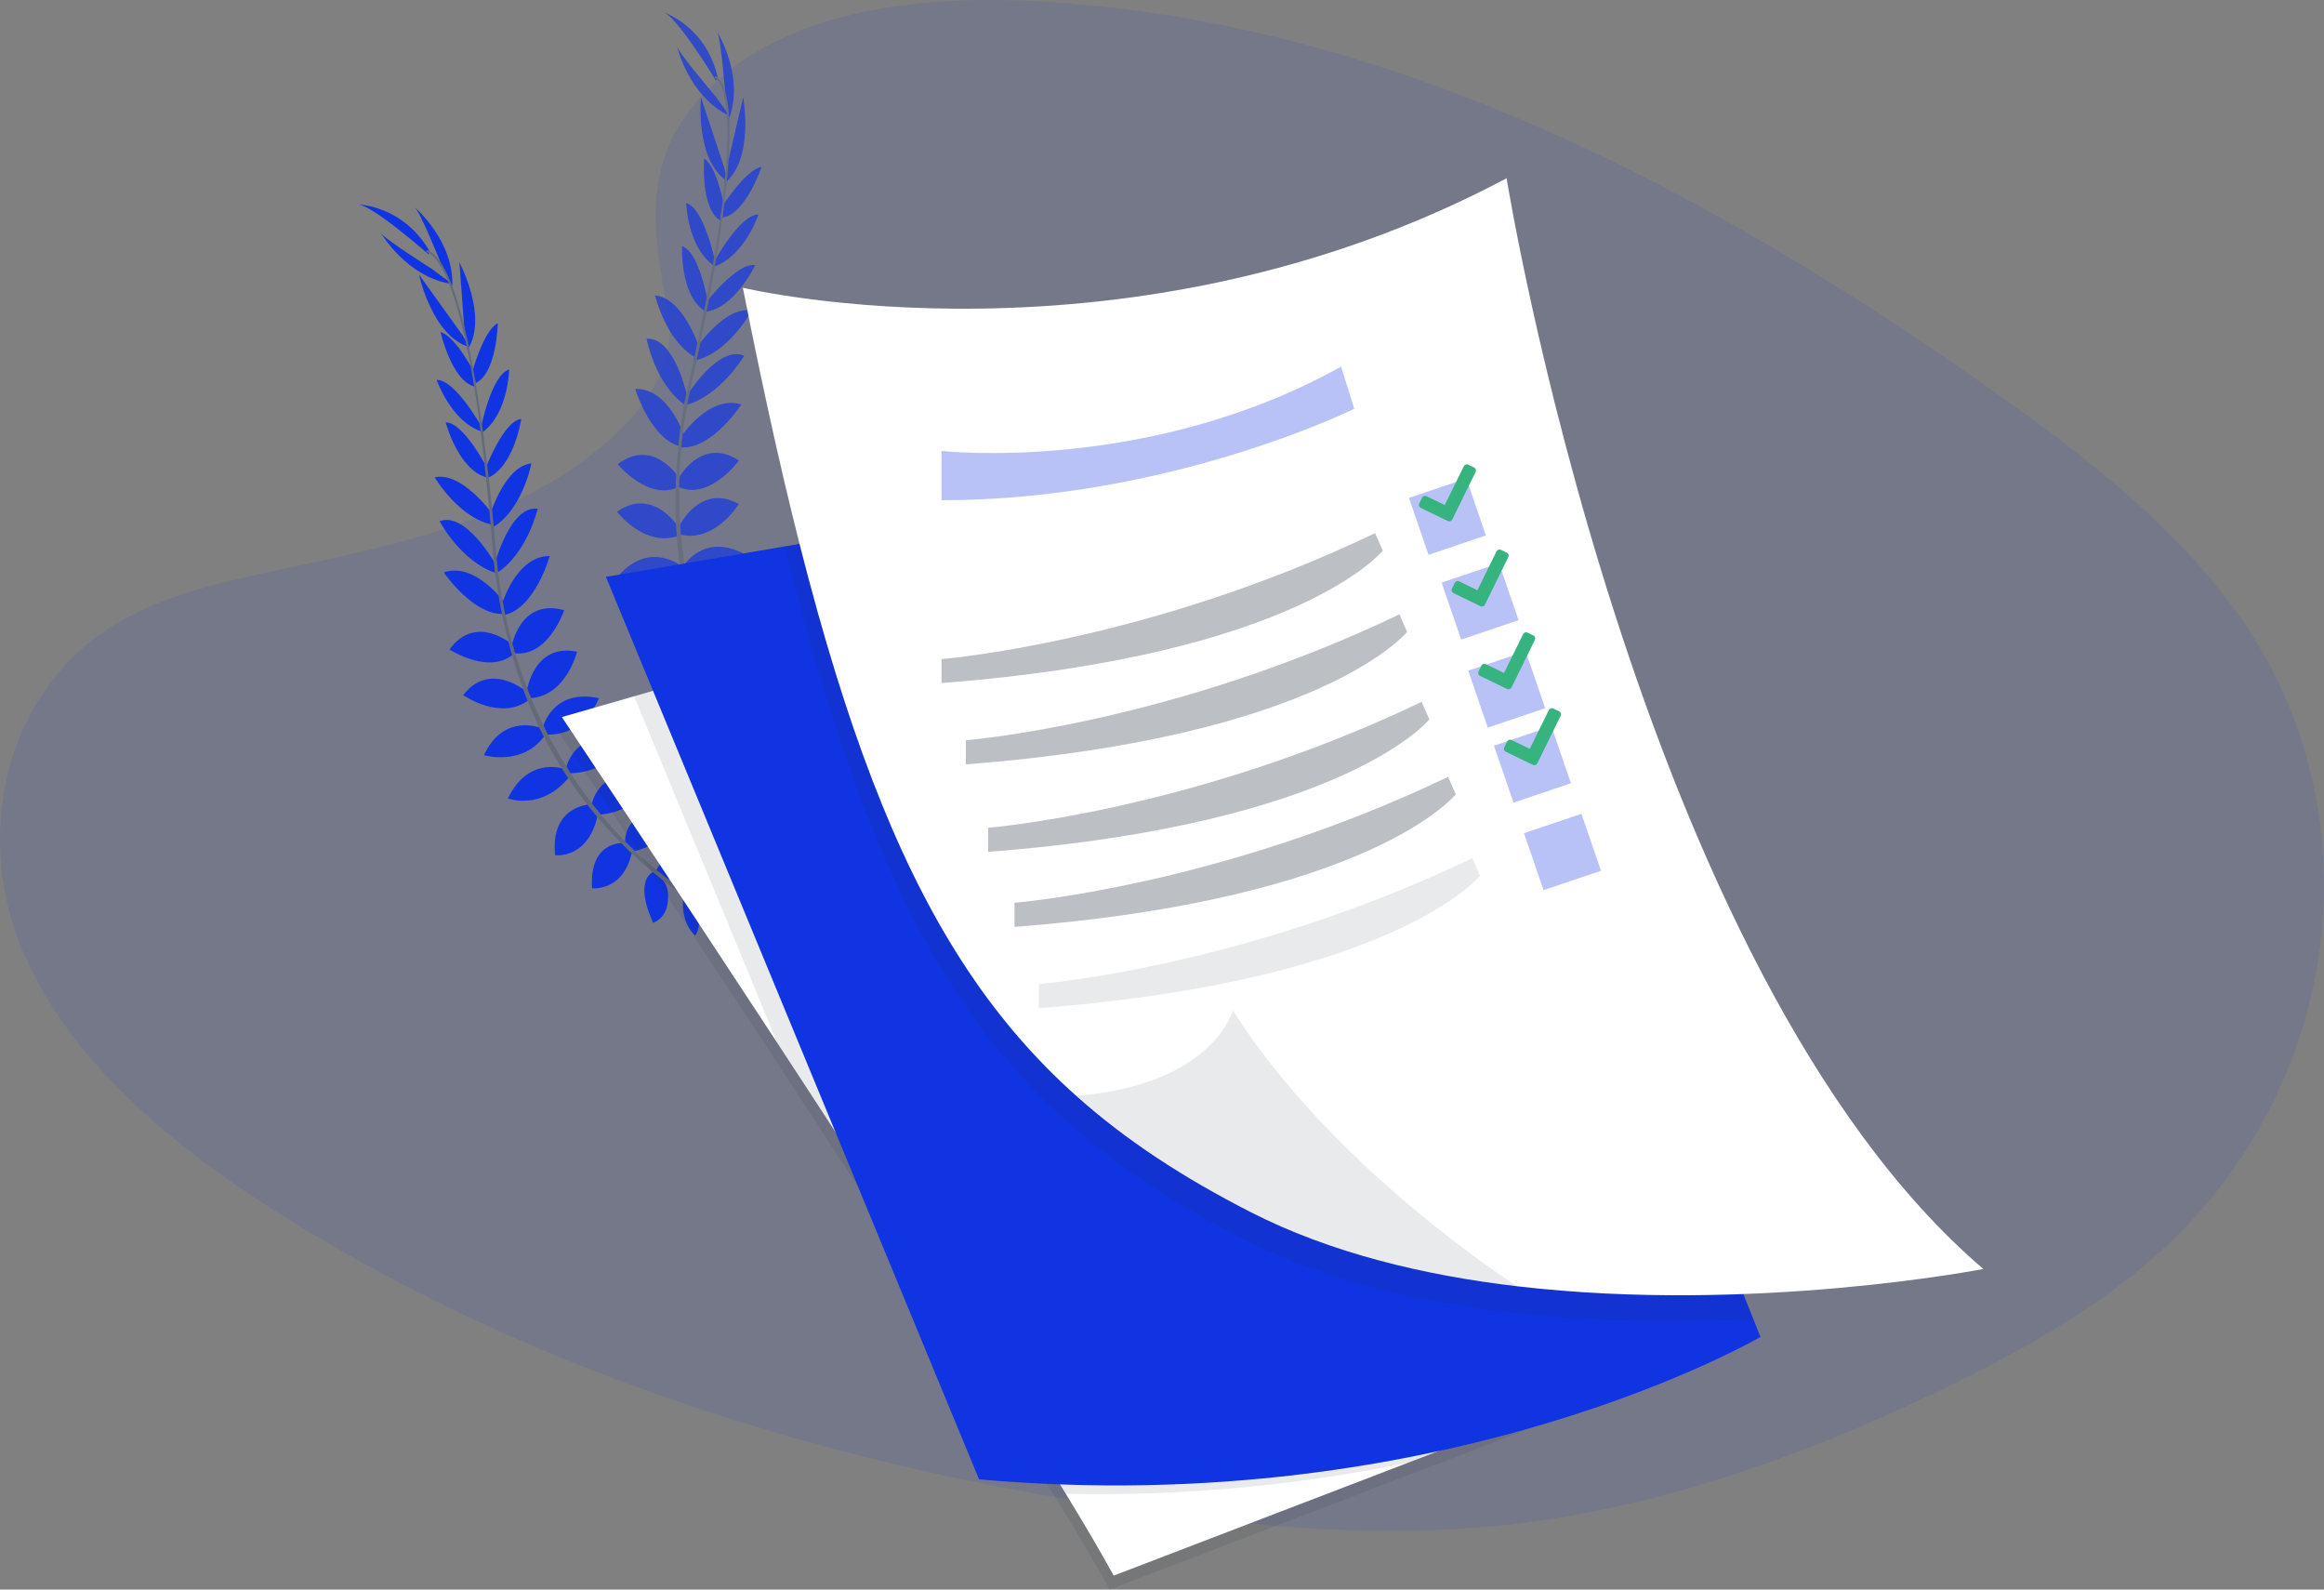 <svg preserveAspectRatio="xMidYMid meet" viewBox="0 0 544 372" fill="none" xmlns="http://www.w3.org/2000/svg">
    <rect x="0" y="0" width="544" height="372" fill="#808080" stroke="none"/>
    <g clip-path="url(#clip0_4964_26574)">
        <path opacity="0.1"
              d="M167.97 18.794C186.426 2.302 215.4 -1.056 241.771 0.257C324.602 4.381 399.372 44.435 464.049 89.745C487.462 106.147 510.514 123.84 525.726 146.412C556.668 192.394 547.487 256.096 504.468 293.974C489.831 306.864 472.086 316.743 453.87 325.505C421.482 341.076 386.543 353.575 349.777 357.134C323.561 359.67 297.045 357.601 270.962 354.07C198.15 344.178 126.68 322.31 66.773 284.88C40.487 268.468 15.722 248.062 4.893 221.496C-5.936 194.93 0.995 161.297 27.822 145.581C38.919 139.08 52.182 136.146 65.172 133.386C84.292 129.332 103.713 125.329 120.969 117.081C138.789 108.562 159.886 92.084 156.36 73.225C152.575 53.006 149.538 35.234 167.97 18.794Z"
              fill="#1134E3"/>
        <path d="M160.668 209.152C160.668 209.152 165.55 205.681 170.602 207.825C170.602 207.825 169.19 210.805 162.895 210.768L160.668 209.152Z"
              fill="#1134E3"/>
        <path d="M160.061 209.353C160.061 209.353 158.756 215.167 162.73 218.941C162.73 218.941 164.933 216.48 162.429 210.754L160.061 209.353Z"
              fill="#1134E3"/>
        <path d="M153.605 204.061C153.605 204.061 153.784 199.152 164.99 200.352C164.99 200.352 165.164 203.509 161.313 205.153C157.461 206.797 155.616 205.616 153.605 204.061Z"
              fill="#1134E3"/>
        <path d="M152.914 204.052C152.914 204.052 148.257 205.733 152.862 215.943C152.862 215.943 155.941 215.135 156.332 210.992C156.722 206.849 155.018 205.481 152.914 204.052Z"
              fill="#1134E3"/>
        <path d="M146.336 197.349C146.336 197.349 145.394 189.316 156.807 189.708C156.807 189.708 157.895 196.971 148.422 199.208L146.336 197.349Z"
              fill="#1134E3"/>
        <path d="M138.459 188.54C138.459 188.54 139.669 179.353 151.172 181.637C151.172 181.637 151.52 189.53 140.418 190.647L138.459 188.54Z"
              fill="#1134E3"/>
        <path d="M132.598 179.344C132.598 179.344 134.867 170.335 146.251 172.586C146.251 172.586 143.897 180.689 133.412 180.96L132.598 179.344Z"
              fill="#1134E3"/>
        <path d="M127.019 170.363C127.019 170.363 129.217 161.022 140.201 163.395C140.201 163.395 136.906 172.302 127.786 171.909L127.019 170.363Z"
              fill="#1134E3"/>
        <path d="M123.313 161.769C123.313 161.769 124.843 150.405 135.084 152.516C135.084 152.516 132.532 162.899 124.114 163.38L123.313 161.769Z"
              fill="#1134E3"/>
        <path d="M119.749 151.349C119.749 151.349 121.665 139.883 132.061 142.802C132.061 142.802 128.445 153.708 120.526 152.895L119.749 151.349Z"
              fill="#1134E3"/>
        <path d="M117.414 141.63C117.414 141.63 120.71 130.113 128.676 130.117C128.676 130.117 125.309 142.261 118.167 143.886L117.414 141.63Z"
              fill="#1134E3"/>
        <path d="M115.804 132.092C115.804 132.092 119.349 118.239 125.856 119.052C125.856 119.052 123.44 129.626 116.114 134.217L115.804 132.092Z"
              fill="#1134E3"/>
        <path d="M114.659 120.687C114.659 120.687 118.035 109.132 124.401 108.432C124.401 108.432 122.235 119.758 114.914 123.648L114.659 120.687Z"
              fill="#1134E3"/>
        <path d="M113.473 110.076C113.473 110.076 117.795 98.469 122.004 98.049C122.004 98.049 120.371 109.375 113.968 111.934L113.473 110.076Z"
              fill="#1134E3"/>
        <path d="M112.564 100.184C112.564 100.184 115.013 87.662 119.184 86.476C119.184 86.476 119.001 96.643 113.021 101.094L112.564 100.184Z"
              fill="#1134E3"/>
        <path d="M110.479 87.274C110.479 87.274 113.177 77.269 116.529 75.63C116.529 75.63 116.303 87.306 111.35 89.641L110.479 87.274Z"
              fill="#1134E3"/>
        <path d="M108.831 78.802L107.536 61.39C107.536 61.39 114.41 74.308 109.419 81.861L108.831 78.802Z"
              fill="#1134E3"/>
        <path d="M103.228 61.661C103.228 61.661 98.148 49.102 97.018 48.434C97.018 48.434 106.34 56.373 105.869 67.013L103.228 61.661Z"
              fill="#1134E3"/>
        <path d="M146.025 197.303C146.025 197.303 137.904 196.56 138.586 207.872C138.586 207.872 145.931 208.774 147.951 199.321L146.025 197.303Z"
              fill="#1134E3"/>
        <path d="M138.068 188.251C138.068 188.251 128.737 188.573 129.942 200.133C129.942 200.133 137.828 201.226 139.999 190.367L138.068 188.251Z"
              fill="#1134E3"/>
        <path d="M132.537 180.101C132.537 180.101 123.911 176.482 118.883 186.86C118.883 186.86 126.835 189.844 133.346 181.722L132.537 180.101Z"
              fill="#1134E3"/>
        <path d="M126.83 170.456C126.83 170.456 117.998 166.589 113.285 176.724C113.285 176.724 122.442 179.465 127.607 171.997L126.83 170.456Z"
              fill="#1134E3"/>
        <path d="M123.431 162.007C123.431 162.007 114.777 154.413 108.426 162.671C108.426 162.671 117.207 168.854 123.883 163.754L123.431 162.007Z"
              fill="#1134E3"/>
        <path d="M120.21 151.059C120.21 151.059 111.5 143.288 105.215 151.993C105.215 151.993 114.9 158.275 120.578 152.736L120.21 151.059Z"
              fill="#1134E3"/>
        <path d="M118.261 141.261C118.261 141.261 111.401 131.406 103.868 133.947C103.868 133.947 110.997 144.39 118.28 143.638L118.261 141.261Z"
              fill="#1134E3"/>
        <path d="M115.997 132.022C115.997 132.022 108.977 119.542 102.903 121.985C102.903 121.985 107.979 131.588 116.242 134.152L115.997 132.022Z"
              fill="#1134E3"/>
        <path d="M115.078 120.019C115.078 120.019 107.988 110.258 101.759 111.72C101.759 111.72 107.63 121.668 115.841 122.896L115.078 120.019Z"
              fill="#1134E3"/>
        <path d="M114.175 109.823C114.175 109.823 108.548 98.782 104.32 98.843C104.32 98.843 107.244 109.912 113.897 111.724L114.175 109.823Z"
              fill="#1134E3"/>
        <path d="M112.762 99.931C112.762 99.931 106.547 88.768 102.206 88.909C102.206 88.909 105.54 98.53 112.607 100.94L112.762 99.931Z"
              fill="#1134E3"/>
        <path d="M111.43 87.918C111.43 87.918 106.745 78.661 103.129 77.731C103.129 77.731 105.733 89.128 111.048 90.435L111.43 87.918Z"
              fill="#1134E3"/>
        <path d="M108.304 78.493L98.092 64.276C98.092 64.276 101.119 78.578 109.82 81.221L108.304 78.493Z"
              fill="#1134E3"/>
        <path d="M101.067 62.917C101.067 62.917 89.574 55.664 89.103 54.435C89.103 54.435 95.224 64.982 105.893 66.476L101.067 62.917Z"
              fill="#1134E3"/>
        <path d="M100.262 59.488C100.262 59.488 86.91 47.695 83.623 47.835C83.623 47.835 94.264 47.91 100.573 58.825L100.262 59.488Z"
              fill="#1134E3"/>
        <path d="M111.373 89.786L110.902 89.865C107.757 71.16 103.798 60.189 99.758 58.965L99.895 58.498C104.17 59.787 108.153 70.599 111.373 89.786Z"
              fill="#636A7C"/>
        <path d="M116.67 134.568L115.964 134.652C115.747 132.905 115.559 131.112 115.413 129.327C114.137 113.798 112.536 99.553 110.747 88.894L111.138 88.376C112.932 99.053 114.843 113.718 116.124 129.271C116.27 131.046 116.453 132.826 116.67 134.568Z"
              fill="#636A7C"/>
        <path d="M174.241 217.597C174.114 217.545 161.421 212.492 147.956 199.797C140.07 192.367 133.421 183.744 128.257 174.249C121.802 162.381 117.579 147.651 115.794 133.256L116.547 133.573C120.549 165.884 136.284 187.481 148.563 199.087C161.897 211.67 174.458 216.672 174.576 216.719L174.241 217.597Z"
              fill="#636A7C"/>
        <g opacity="0.7">
            <path d="M180.367 179.559C180.367 179.559 186.068 177.69 190.254 181.226C190.254 181.226 188.008 183.655 182.01 181.758L180.367 179.559Z"
                  fill="#1134E3"/>
            <path d="M179.726 179.568C179.726 179.568 176.741 184.739 179.401 189.507C179.401 189.507 182.226 187.812 181.572 181.605L179.726 179.568Z"
                  fill="#1134E3"/>
            <path d="M175.145 172.614C175.145 172.614 176.793 167.981 187.128 172.432C187.128 172.432 186.351 175.501 182.175 175.93C177.998 176.36 176.605 174.683 175.145 172.614Z"
                  fill="#1134E3"/>
            <path d="M174.491 172.403C174.491 172.403 169.547 172.637 170.875 183.739C170.875 183.739 174.062 183.879 175.677 180.035C177.292 176.191 176.073 174.384 174.491 172.403Z"
                  fill="#1134E3"/>
            <path d="M170.225 164.048C170.225 164.048 171.727 156.108 182.509 159.845C182.509 159.845 181.374 167.098 171.657 166.439L170.225 164.048Z"
                  fill="#1134E3"/>
            <path d="M165.348 153.306C165.348 153.306 169.255 144.899 179.538 150.467C179.538 150.467 177.504 158.103 166.567 155.894L165.348 153.306Z"
                  fill="#1134E3"/>
            <path d="M162.504 142.82C162.504 142.82 167.377 134.88 177.57 140.396C177.57 140.396 172.862 147.43 162.801 144.6L162.504 142.82Z"
                  fill="#1134E3"/>
            <path d="M159.872 132.596C159.872 132.596 164.769 124.339 174.557 129.836C174.557 129.836 168.742 137.365 160.155 134.301L159.872 132.596Z"
                  fill="#1134E3"/>
            <path d="M158.912 123.298C158.912 123.298 163.78 112.901 172.933 117.945C172.933 117.945 167.382 127.1 159.204 125.077L158.912 123.298Z"
                  fill="#1134E3"/>
            <path d="M158.638 112.298C158.638 112.298 163.907 101.916 172.951 107.772C172.951 107.772 166.233 117.114 158.916 114.003L158.638 112.298Z"
                  fill="#1134E3"/>
            <path d="M159.331 102.317C159.331 102.317 165.922 92.294 173.53 94.648C173.53 94.648 166.671 105.264 159.368 104.694L159.331 102.317Z"
                  fill="#1134E3"/>
            <path d="M160.668 92.748C160.668 92.748 168.201 80.571 174.175 83.266C174.175 83.266 168.695 92.65 160.329 94.868L160.668 92.748Z"
                  fill="#1134E3"/>
            <path d="M162.97 81.524C162.97 81.524 169.665 71.487 175.946 72.697C175.946 72.697 170.484 82.874 162.33 84.425L162.97 81.524Z"
                  fill="#1134E3"/>
            <path d="M165.027 71.039C165.027 71.039 172.631 61.23 176.774 62.081C176.774 62.081 171.817 72.412 164.938 72.958L165.027 71.039Z"
                  fill="#1134E3"/>
            <path d="M167.123 61.328C167.123 61.328 173.215 50.119 177.556 50.194C177.556 50.194 174.326 59.848 167.287 62.337L167.123 61.328Z"
                  fill="#1134E3"/>
            <path d="M169.001 48.387C169.001 48.387 174.58 39.634 178.272 39.046C178.272 39.046 174.552 50.134 169.128 50.914L169.001 48.387Z"
                  fill="#1134E3"/>
            <path d="M169.971 39.812L173.959 22.802C173.959 22.802 176.647 37.164 169.613 42.885L169.971 39.812Z"
                  fill="#1134E3"/>
            <path d="M169.773 21.797C169.773 21.797 168.686 8.309 167.81 7.318C167.81 7.318 174.336 17.631 170.691 27.673L169.773 21.797Z"
                  fill="#1134E3"/>
            <path d="M169.938 163.922C169.938 163.922 162.405 160.82 159.67 171.824C159.67 171.824 166.407 174.851 171.172 166.42L169.938 163.922Z"
                  fill="#1134E3"/>
            <path d="M165.056 152.932C165.056 152.932 156.049 150.489 153.733 161.881C153.733 161.881 160.936 165.253 166.266 155.524L165.056 152.932Z"
                  fill="#1134E3"/>
            <path d="M162.221 143.521C162.221 143.521 155.074 137.52 147.155 145.945C147.155 145.945 153.85 151.144 162.509 145.301L162.221 143.521Z"
                  fill="#1134E3"/>
            <path d="M159.67 132.629C159.67 132.629 152.391 126.333 144.858 134.614C144.858 134.614 152.777 139.939 159.947 134.334L159.67 132.629Z"
                  fill="#1134E3"/>
            <path d="M158.959 123.564C158.959 123.564 152.97 113.756 144.429 119.762C144.429 119.762 150.959 128.263 158.864 125.367L158.959 123.564Z"
                  fill="#1134E3"/>
            <path d="M159.166 112.158C159.166 112.158 153.177 102.168 144.571 108.632C144.571 108.632 151.934 117.506 159.011 113.877L159.166 112.158Z"
                  fill="#1134E3"/>
            <path d="M160.239 102.224C160.239 102.224 156.647 90.795 148.695 91.015C148.695 91.015 152.367 103.093 159.547 104.522L160.239 102.224Z"
                  fill="#1134E3"/>
            <path d="M160.847 92.738C160.847 92.738 157.89 78.75 151.36 79.292C151.36 79.292 153.328 89.959 160.446 94.849L160.847 92.738Z"
                  fill="#1134E3"/>
            <path d="M163.577 81.01C163.577 81.01 159.735 69.595 153.346 69.151C153.346 69.151 155.969 80.384 163.441 83.98L163.577 81.01Z"
                  fill="#1134E3"/>
            <path d="M165.771 71.006C165.771 71.006 163.709 58.806 159.651 57.615C159.651 57.615 159.128 69.044 164.933 72.743L165.771 71.006Z"
                  fill="#1134E3"/>
            <path d="M167.386 61.147C167.386 61.147 164.802 48.653 160.616 47.509C160.616 47.509 160.913 57.677 166.939 62.062L167.386 61.147Z"
                  fill="#1134E3"/>
            <path d="M169.712 49.302C169.712 49.302 168.017 39.083 164.844 37.126C164.844 37.126 163.902 48.774 168.61 51.605L169.712 49.302Z"
                  fill="#1134E3"/>
            <path d="M169.561 39.345L164.072 22.755C164.072 22.755 162.659 37.299 170.192 42.395L169.561 39.345Z"
                  fill="#1134E3"/>
            <path d="M167.325 22.357C167.325 22.357 158.507 12.031 158.441 10.727C158.441 10.727 161.138 22.605 170.856 27.177L167.325 22.357Z"
                  fill="#1134E3"/>
            <path d="M167.584 18.85C167.584 18.85 158.37 3.647 155.192 2.807C155.192 2.807 165.324 6.025 168.055 18.294L167.584 18.85Z"
                  fill="#1134E3"/>
            <path d="M169.11 51.021L168.639 50.955C171.242 32.175 170.757 20.527 167.264 18.168L167.532 17.78C171.238 20.288 171.779 31.783 169.11 51.021Z"
                  fill="#636A7C"/>
            <path d="M160.729 95.391L160.027 95.265C160.347 93.532 160.705 91.767 161.101 90.016C164.542 74.813 167.287 60.745 168.77 50.04L169.302 49.657C167.815 60.4 165.239 74.948 161.798 90.174C161.402 91.888 161.044 93.644 160.729 95.391Z"
                  fill="#636A7C"/>
            <path d="M190.8 191.628C190.696 191.544 180.094 182.973 171.026 166.874C165.726 157.453 161.966 147.258 159.886 136.669C157.282 123.433 157.664 108.123 160.282 93.855L160.903 94.378C155.041 126.408 163.587 151.676 171.845 166.383C180.79 182.329 191.28 190.81 191.388 190.895L190.8 191.628Z"
                  fill="#636A7C"/>
        </g>
        <path opacity="0.1"
              d="M376.006 327.406L328.778 345.532L259.747 372C257.143 367.204 253.301 360.642 248.546 352.851C232.199 325.972 205.146 284.166 181.068 247.427C153.93 206.032 130.578 171.078 130.578 171.078L147.485 166.216L285.585 126.483L376.006 327.406Z"
              fill="#202939"/>
        <path d="M376.947 324.136L329.72 342.263L260.688 368.731C258.085 363.934 254.243 357.372 249.488 349.582C233.141 322.702 206.088 280.896 182.01 244.158C154.872 202.763 131.52 167.808 131.52 167.808L148.427 162.946L286.527 123.214L376.947 324.136Z"
              fill="white"/>
        <path opacity="0.1"
              d="M376.947 324.136L329.72 342.263C303.342 347.713 276.425 350.169 249.488 349.582C233.141 322.703 206.088 280.896 182.01 244.158L148.427 162.946L286.527 123.214L376.947 324.136Z"
              fill="#202939"/>
        <path d="M412.085 312.861C412.085 312.861 338.712 355.915 229.172 346.2L141.835 135.002L183.686 127.87L328.359 103.224L410.446 308.779L412.085 312.861Z"
              fill="#1134E3"/>
        <path opacity="0.1"
              d="M410.446 308.779C393.167 309.62 373.185 309.541 353.072 307.163C331.311 304.632 309.446 299.392 290.66 289.798C274.973 281.779 261.559 273.068 249.859 262.611C219.44 235.466 200.612 196.635 183.705 127.87L328.378 103.224L410.446 308.779Z"
              fill="#202939"/>
        <path d="M464.265 296.972C464.265 296.972 410.159 307.49 355.139 301.012C333.378 298.466 311.49 293.24 292.727 283.647C277.04 275.627 263.626 266.917 251.926 256.459C214.261 222.831 194.388 171.353 173.888 67.344C173.888 67.344 263.815 88.871 352.663 41.717C352.663 41.717 382.63 227.264 464.265 296.972Z"
              fill="white"/>
        <path opacity="0.1"
              d="M355.139 301.012C333.378 298.467 311.489 293.24 292.727 283.647C277.04 275.628 263.626 266.917 251.926 256.46C283.984 253.877 288.594 236.488 288.594 236.488C312.36 273.909 355.139 301.012 355.139 301.012Z"
              fill="#202939"/>
        <path opacity="0.3"
              d="M220.391 105.531C220.391 105.531 268.697 111 313.91 85.798L317.008 95.667C317.008 95.667 273.754 117.063 220.391 117.063V105.531Z"
              fill="#1134E3"/>
        <path opacity="0.3"
              d="M220.391 154.241C220.391 154.241 268.415 150.397 321.876 124.765L323.684 128.865C323.684 128.865 304.008 153.428 220.391 159.845V154.241Z"
              fill="#202939"/>
        <path opacity="0.3"
              d="M226.083 173.24C226.083 173.24 274.107 169.396 327.568 143.769L329.376 147.869C329.376 147.869 309.705 172.455 226.083 178.877V173.24Z"
              fill="#202939"/>
        <path opacity="0.3"
              d="M231.291 193.72C231.291 193.72 279.314 189.876 332.775 164.249L334.583 168.35C334.583 168.35 314.884 192.922 231.291 199.358V193.72Z"
              fill="#202939"/>
        <path opacity="0.3"
              d="M237.472 211.272C237.472 211.272 285.496 207.428 338.957 181.801L340.765 185.902C340.765 185.902 321.094 210.478 237.472 216.914L237.472 211.272Z"
              fill="#202939"/>
        <path opacity="0.1"
              d="M243.169 230.291C243.169 230.291 291.193 226.447 344.654 200.819L346.462 204.92C346.462 204.92 326.786 229.497 243.169 235.928V230.291Z"
              fill="#202939"/>
        <path opacity="0.3" d="M329.809 116.513L343.246 111.975L347.821 125.305L334.383 129.843L329.809 116.513Z"
              fill="#1134E3"/>
        <path opacity="0.3" d="M337.453 136.345L350.891 131.807L355.466 145.137L342.028 149.675L337.453 136.345Z"
              fill="#1134E3"/>
        <path opacity="0.3" d="M349.708 174.503L363.146 169.965L367.721 183.295L354.283 187.833L349.708 174.503Z"
              fill="#1134E3"/>
        <path opacity="0.3" d="M356.74 194.982L370.178 190.444L374.752 203.775L361.315 208.313L356.74 194.982Z"
              fill="#1134E3"/>
        <path opacity="0.3" d="M343.686 156.946L357.124 152.408L361.698 165.739L348.261 170.277L343.686 156.946Z"
              fill="#1134E3"/>
        <path d="M338.915 121.933L332.563 118.86C332.38 118.772 332.24 118.615 332.174 118.424C332.108 118.233 332.121 118.024 332.21 117.842L332.883 116.469C332.972 116.287 333.13 116.147 333.323 116.081C333.516 116.015 333.727 116.029 333.91 116.119L338.189 118.188L342.658 109.099C342.844 108.721 343.302 108.563 343.684 108.744L345.068 109.416C345.252 109.504 345.393 109.661 345.459 109.852C345.526 110.044 345.512 110.253 345.421 110.435L339.941 121.583C339.852 121.765 339.693 121.904 339.501 121.969C339.308 122.035 339.097 122.022 338.915 121.933Z"
              fill="#36B37E"/>
        <path d="M352.79 161.246L346.438 158.172C346.255 158.084 346.115 157.927 346.049 157.736C345.983 157.545 345.996 157.336 346.085 157.154L346.758 155.781C346.946 155.402 347.407 155.246 347.789 155.431L352.064 157.5L356.528 148.402C356.714 148.024 357.172 147.866 357.554 148.047L358.934 148.719C359.118 148.807 359.259 148.964 359.326 149.155C359.393 149.346 359.381 149.555 359.292 149.737L353.811 160.886C353.622 161.262 353.163 161.418 352.78 161.236L352.79 161.246Z"
              fill="#36B37E"/>
        <path d="M346.561 141.868L340.209 138.795C339.829 138.61 339.669 138.156 339.852 137.777L340.53 136.403C340.618 136.221 340.776 136.081 340.969 136.016C341.162 135.95 341.373 135.963 341.556 136.053L345.836 138.122L350.304 129.019C350.393 128.838 350.551 128.699 350.744 128.633C350.936 128.568 351.147 128.58 351.33 128.669L352.714 129.337C353.094 129.525 353.251 129.98 353.067 130.36L347.582 141.518C347.493 141.699 347.335 141.838 347.142 141.904C346.95 141.969 346.739 141.957 346.556 141.868H346.561Z"
              fill="#36B37E"/>
        <path d="M358.816 178.994L352.465 175.921C352.282 175.833 352.142 175.675 352.076 175.485C352.009 175.294 352.022 175.084 352.112 174.903L352.785 173.53C352.874 173.348 353.033 173.209 353.225 173.144C353.418 173.078 353.628 173.091 353.811 173.179L358.091 175.249L362.559 166.16C362.747 165.781 363.207 165.623 363.59 165.805L364.97 166.477C365.154 166.565 365.294 166.722 365.361 166.913C365.427 167.104 365.413 167.314 365.323 167.495L359.847 178.644C359.658 179.02 359.199 179.176 358.816 178.994Z"
              fill="#36B37E"/>
    </g>
    <defs>
        <clipPath id="clip0_4964_26574">
            <rect width="544" height="372" fill="white"/>
        </clipPath>
    </defs>
</svg>
